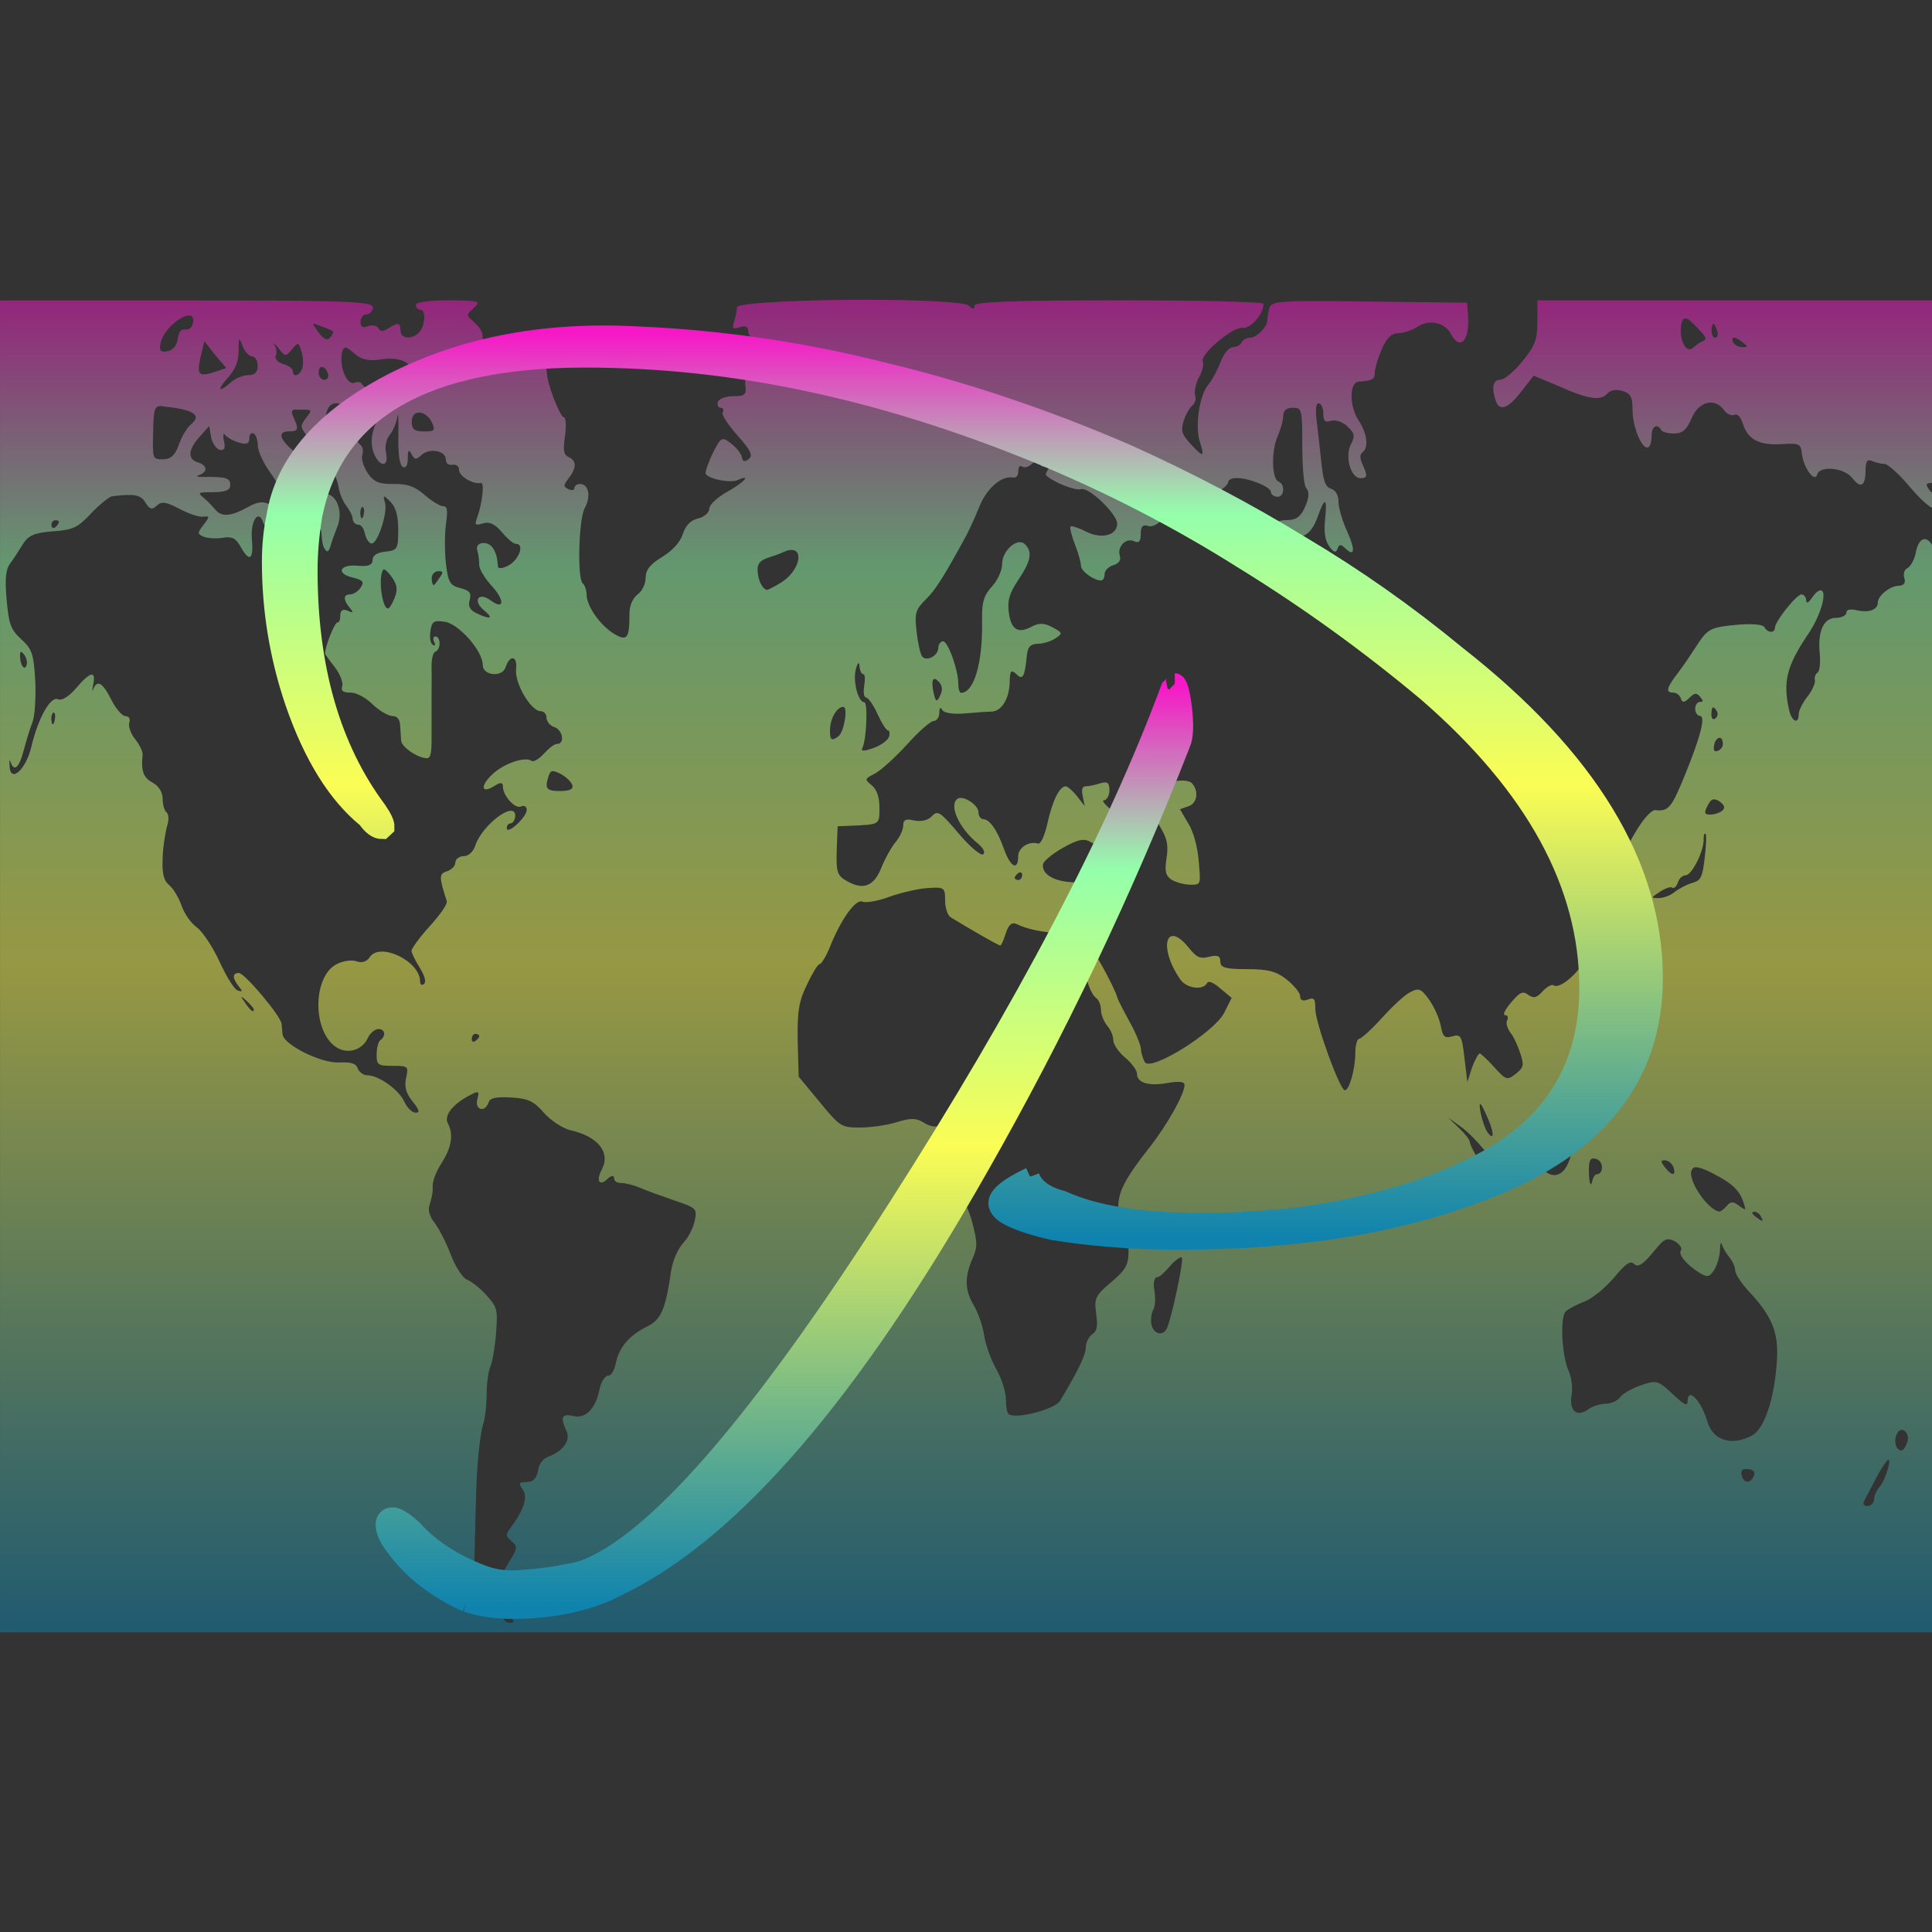 <?xml version="1.0" encoding="UTF-8" standalone="no"?>
<!-- Created with Inkscape (http://www.inkscape.org/) -->

<svg
   version="1.0"
   width="16"
   height="16"
   id="svg89"
   xmlns="http://www.w3.org/2000/svg"
   xmlns:svg="http://www.w3.org/2000/svg"
   xmlns:rdf="http://www.w3.org/1999/02/22-rdf-syntax-ns#"
   xmlns:cc="http://creativecommons.org/ns#"
   xmlns:dc="http://purl.org/dc/elements/1.1/">
  <rect width="100%" height="100%" fill="#333333" stroke="none"/>
  <defs>
   <style id="current-color-scheme" type="text/css">
   .ColorScheme-Text { color: #0abdc6; } .ColorScheme-Highlight { color:#5294e2; }
  </style>
  <linearGradient id="arrongin" x1="0%" x2="0%" y1="0%" y2="100%">
   <stop offset="0%" style="stop-color:#dd9b44; stop-opacity:1"/>
   <stop offset="100%" style="stop-color:#ad6c16; stop-opacity:1"/>
  </linearGradient>
  <linearGradient id="aurora" x1="0%" x2="0%" y1="0%" y2="100%">
   <stop offset="0%" style="stop-color:#09D4DF; stop-opacity:1"/>
   <stop offset="100%" style="stop-color:#9269F4; stop-opacity:1"/>
  </linearGradient>
  <linearGradient id="cyberneon" x1="0%" x2="0%" y1="0%" y2="100%">
    <stop offset="0" style="stop-color:#0abdc6; stop-opacity:1"/>
    <stop offset="1" style="stop-color:#ea00d9; stop-opacity:1"/>
  </linearGradient>
  <linearGradient id="fitdance" x1="0%" x2="0%" y1="0%" y2="100%">
   <stop offset="0%" style="stop-color:#1AD6AB; stop-opacity:1"/>
   <stop offset="100%" style="stop-color:#329DB6; stop-opacity:1"/>
  </linearGradient>
  <linearGradient id="oomox" x1="0%" x2="0%" y1="0%" y2="100%">
   <stop offset="0%" style="stop-color:#0abdc6; stop-opacity:1"/>
   <stop offset="100%" style="stop-color:#b800ff; stop-opacity:1"/>
  </linearGradient>
  <linearGradient id="rainblue" x1="0%" x2="0%" y1="0%" y2="100%">
   <stop offset="0%" style="stop-color:#00F260; stop-opacity:1"/>
   <stop offset="100%" style="stop-color:#0575E6; stop-opacity:1"/>
  </linearGradient>
  <linearGradient id="sunrise" x1="0%" x2="0%" y1="0%" y2="100%">
   <stop offset="0%" style="stop-color: #FF8501; stop-opacity:1"/>
   <stop offset="100%" style="stop-color: #FFCB01; stop-opacity:1"/>
  </linearGradient>
  <linearGradient id="telinkrin" x1="0%" x2="0%" y1="0%" y2="100%">
   <stop offset="0%" style="stop-color: #b2ced6; stop-opacity:1"/>
   <stop offset="100%" style="stop-color: #6da5b7; stop-opacity:1"/>
  </linearGradient>
  <linearGradient id="60spsycho" x1="0%" x2="0%" y1="0%" y2="100%">
   <stop offset="0%" style="stop-color: #df5940; stop-opacity:1"/>
   <stop offset="25%" style="stop-color: #d8d15f; stop-opacity:1"/>
   <stop offset="50%" style="stop-color: #e9882a; stop-opacity:1"/>
   <stop offset="100%" style="stop-color: #279362; stop-opacity:1"/>
  </linearGradient>
  <linearGradient id="90ssummer" x1="0%" x2="0%" y1="0%" y2="100%">
   <stop offset="0%" style="stop-color: #f618c7; stop-opacity:1"/>
   <stop offset="20%" style="stop-color: #94ffab; stop-opacity:1"/>
   <stop offset="50%" style="stop-color: #fbfd54; stop-opacity:1"/>
   <stop offset="100%" style="stop-color: #0f83ae; stop-opacity:1"/>
  </linearGradient>
 </defs>
  <path
     d="m 7.213,2.482 c -0.525,-7.79e-4 -1.11,0.024 -1.11,0.063 0,0.029 -0.012,0.084 -0.024,0.121 -0.018,0.055 -0.01,0.061 0.047,0.044 0.048,-0.015 0.071,-0.003 0.071,0.034 0,0.03 0.025,0.053 0.047,0.053 0.032,4.673e-4 0.025,0.009 -0.008,0.034 -0.051,0.038 0.002,0.215 0.071,0.247 0.024,0.011 0.004,0.023 -0.047,0.024 -0.076,0.003 -0.095,0.02 -0.087,0.092 0.009,0.076 -0.005,0.087 -0.102,0.087 -0.061,0 -0.118,0.022 -0.126,0.048 -0.008,0.027 0.003,0.048 0.024,0.048 0.021,0 0.027,0.018 0.016,0.039 -0.011,0.021 0.049,0.107 0.126,0.194 0.113,0.127 0.126,0.165 0.087,0.194 -0.033,0.025 -0.048,0.018 -0.055,-0.019 -0.006,-0.03 -0.044,-0.078 -0.087,-0.111 -0.075,-0.058 -0.084,-0.059 -0.15,0.073 -0.038,0.075 -0.063,0.152 -0.063,0.17 0,0.044 0.201,0.088 0.268,0.058 0.115,-0.052 0.053,0.019 -0.087,0.097 -0.081,0.045 -0.15,0.108 -0.15,0.14 0,0.034 -0.042,0.07 -0.094,0.082 -0.062,0.015 -0.102,0.057 -0.126,0.131 -0.022,0.068 -0.09,0.139 -0.173,0.189 -0.097,0.059 -0.134,0.107 -0.134,0.17 0,0.048 -0.027,0.109 -0.063,0.136 -0.041,0.03 -0.071,0.089 -0.071,0.16 0,0.205 -0.017,0.234 -0.126,0.17 C 4.972,5.181 4.858,5.02 4.858,4.924 c 0,-0.038 -0.017,-0.081 -0.031,-0.092 -0.048,-0.035 -0.035,-0.534 0.016,-0.625 0.053,-0.096 0.032,-0.199 -0.039,-0.199 -0.026,0 -0.047,0.017 -0.047,0.034 0,0.017 -0.019,0.022 -0.047,0.01 -0.046,-0.021 -0.046,-0.033 0,-0.092 0.065,-0.084 0.066,-0.145 0,-0.174 -0.041,-0.019 -0.049,-0.052 -0.031,-0.174 0.012,-0.085 0.007,-0.155 -0.008,-0.155 -0.032,0 -0.142,-0.285 -0.142,-0.368 2.2e-6,-0.031 -0.015,-0.065 -0.031,-0.078 -0.017,-0.012 -0.035,-0.072 -0.047,-0.136 -0.025,-0.132 -0.065,-0.139 -0.291,-0.058 -0.086,0.031 -0.155,0.044 -0.157,0.029 -0.003,-0.015 -0.006,-0.052 -0.008,-0.078 -0.002,-0.026 -0.035,-0.07 -0.071,-0.102 -0.065,-0.057 -0.065,-0.057 0,-0.116 0.061,-0.055 0.045,-0.062 -0.205,-0.063 -0.159,-7.789e-4 -0.276,0.016 -0.276,0.039 0,0.021 0.021,0.039 0.039,0.039 0.046,0 0.04,0.128 -0.008,0.184 -0.055,0.065 -0.157,0.06 -0.157,-0.01 0,-0.068 -0.02,-0.072 -0.102,-0.019 -0.042,0.026 -0.064,0.027 -0.079,0 -0.012,-0.022 -0.052,-0.032 -0.087,-0.019 -0.044,0.016 -0.063,0.008 -0.063,-0.034 0,-0.033 0.02,-0.063 0.047,-0.063 0.027,0 0.055,-0.027 0.055,-0.058 10e-8,-0.05 -0.202,-0.058 -1.543,-0.058 H 2.86e-4 V 8.005 13.518 H 8.039 16 V 4.512 c -0.05,-0.082 -0.112,-0.055 -0.134,0.063 -0.012,0.062 -0.045,0.119 -0.071,0.131 -0.026,0.012 -0.034,0.049 -0.024,0.082 0.013,0.04 -0.006,0.062 -0.047,0.063 -0.072,0.001 -0.173,0.083 -0.173,0.14 0,0.057 -0.071,0.086 -0.173,0.063 -0.053,-0.012 -0.087,-0.007 -0.087,0.019 0,0.024 -0.042,0.044 -0.087,0.044 -0.102,0 -0.151,0.111 -0.134,0.291 0.007,0.075 7.79e-4,0.148 -0.016,0.16 -0.017,0.012 -0.03,0.04 -0.024,0.063 0.006,0.023 -0.021,0.088 -0.063,0.14 -0.042,0.053 -0.071,0.117 -0.071,0.145 0,0.085 -0.057,0.061 -0.079,-0.034 -0.053,-0.234 -0.023,-0.364 0.157,-0.63 0.106,-0.155 0.164,-0.363 0.102,-0.363 -0.018,0 -0.047,0.026 -0.071,0.063 -0.027,0.041 -0.047,0.049 -0.047,0.019 -6.23e-4,-0.027 -0.02,-0.048 -0.039,-0.048 -0.042,0 -0.22,0.225 -0.22,0.276 0,0.047 -0.061,0.043 -0.087,-0.005 -0.012,-0.023 -0.105,-0.031 -0.236,-0.019 -0.198,0.018 -0.233,0.034 -0.307,0.145 -0.045,0.068 -0.116,0.178 -0.165,0.242 -0.101,0.131 -0.116,0.174 -0.047,0.174 0.026,0 0.055,0.022 0.063,0.048 0.011,0.037 0.028,0.037 0.071,-0.005 0.042,-0.041 0.058,-0.044 0.087,-0.01 0.029,0.034 0.03,0.044 0,0.044 -0.022,0 -0.039,0.026 -0.039,0.058 0,0.032 0.021,0.058 0.039,0.058 0.05,0 0.004,0.176 -0.126,0.494 -0.111,0.272 -0.136,0.298 -0.244,0.286 -0.028,-0.003 -0.094,0.068 -0.15,0.16 -0.097,0.159 -0.099,0.172 -0.055,0.296 0.055,0.153 0.06,0.199 0.016,0.199 -0.018,0 -0.039,-0.025 -0.039,-0.058 0,-0.077 -0.124,-0.368 -0.157,-0.368 -0.014,0 -0.042,0.019 -0.063,0.044 -0.028,0.033 -0.03,0.024 -0.016,-0.039 0.025,-0.111 -0.031,-0.104 -0.118,0.015 -0.039,0.053 -0.084,0.097 -0.102,0.097 -0.023,0 -0.025,0.023 0,0.078 0.029,0.063 0.057,0.078 0.126,0.058 l 0.087,-0.024 -0.079,0.097 c -0.056,0.07 -0.066,0.115 -0.047,0.165 0.015,0.038 0.028,0.09 0.031,0.111 0.004,0.021 0.012,0.047 0.016,0.058 0.034,0.106 0.022,0.234 -0.024,0.334 -0.058,0.127 -0.219,0.263 -0.268,0.228 -0.015,-0.011 -0.06,0.015 -0.094,0.053 -0.048,0.054 -0.074,0.056 -0.118,0.024 -0.046,-0.033 -0.07,-0.017 -0.142,0.068 -0.049,0.058 -0.07,0.102 -0.047,0.102 0.023,0 0.028,0.021 0.016,0.044 -0.012,0.023 0.004,0.071 0.032,0.107 0.028,0.036 0.06,0.113 0.079,0.17 0.029,0.089 0.028,0.113 -0.039,0.165 -0.073,0.057 -0.082,0.051 -0.181,-0.058 -0.057,-0.063 -0.11,-0.111 -0.118,-0.111 -0.008,0 -0.039,0.05 -0.063,0.116 l -0.039,0.121 -0.024,-0.199 c -0.021,-0.187 -0.032,-0.2 -0.102,-0.179 -0.063,0.019 -0.078,6.232e-4 -0.094,-0.087 -0.011,-0.058 -0.052,-0.153 -0.094,-0.213 -0.069,-0.098 -0.088,-0.105 -0.165,-0.063 -0.047,0.025 -0.152,0.125 -0.236,0.218 -0.084,0.093 -0.166,0.165 -0.181,0.165 -0.016,0 -0.032,0.054 -0.032,0.116 2e-6,0.131 -0.049,0.311 -0.087,0.31 -0.041,-0.001 -0.244,-0.56 -0.244,-0.673 0,-0.086 -0.009,-0.098 -0.063,-0.078 -0.043,0.016 -0.063,0.004 -0.063,-0.029 -1.22e-4,-0.028 -0.051,-0.088 -0.11,-0.136 -0.086,-0.069 -0.157,-0.087 -0.331,-0.087 -0.178,0 -0.22,-0.013 -0.22,-0.063 0,-0.047 -0.022,-0.057 -0.094,-0.039 -0.073,0.019 -0.103,0.004 -0.165,-0.073 -0.193,-0.24 -0.257,-0.004 -0.071,0.262 0.051,0.073 0.188,0.091 0.22,0.029 0.012,-0.023 0.055,-0.005 0.11,0.044 l 0.094,0.078 -0.063,0.126 C 10.051,8.552 9.526,8.88 9.48,8.795 9.464,8.765 9.449,8.715 9.449,8.688 9.448,8.661 9.412,8.565 9.362,8.475 9.313,8.385 9.261,8.289 9.252,8.257 9.226,8.168 9.04,7.832 9.016,7.83 c -0.083,-0.005 -0.029,0.367 0.063,0.436 0.023,0.017 0.039,0.062 0.039,0.102 0,0.04 0.028,0.099 0.055,0.131 0.027,0.032 0.047,0.084 0.047,0.116 0,0.032 0.04,0.095 0.094,0.14 0.054,0.045 0.102,0.107 0.102,0.136 0,0.076 0.092,0.106 0.252,0.078 0.091,-0.016 0.142,-0.012 0.142,0.015 -2.1e-6,0.077 -0.146,0.334 -0.283,0.509 -0.241,0.306 -0.285,0.408 -0.26,0.581 0.012,0.085 0.039,0.155 0.055,0.155 0.016,0 0.024,0.058 0.024,0.131 2e-6,0.113 -0.019,0.152 -0.142,0.257 -0.135,0.114 -0.143,0.135 -0.126,0.262 0.014,0.102 0.009,0.143 -0.031,0.17 -0.03,0.02 -0.055,0.071 -0.055,0.111 0,0.065 -0.076,0.213 -0.213,0.441 -0.042,0.07 -0.363,0.154 -0.425,0.111 -0.014,-0.009 -0.024,-0.066 -0.024,-0.126 0,-0.06 -0.035,-0.17 -0.079,-0.247 -0.044,-0.077 -0.09,-0.205 -0.102,-0.286 -0.012,-0.08 -0.053,-0.191 -0.087,-0.247 -0.074,-0.124 -0.073,-0.235 -0.008,-0.383 0.042,-0.097 0.041,-0.131 0,-0.291 C 8.029,10.031 7.969,9.9 7.921,9.841 7.844,9.746 7.838,9.721 7.866,9.599 7.891,9.493 7.887,9.443 7.85,9.381 c -0.026,-0.045 -0.06,-0.072 -0.079,-0.058 -0.019,0.014 -0.074,0.004 -0.118,-0.024 -0.064,-0.041 -0.111,-0.042 -0.228,-0.005 -0.081,0.025 -0.218,0.044 -0.307,0.044 -0.153,0 -0.166,-0.012 -0.331,-0.213 L 6.614,8.916 6.606,8.615 c -0.004,-0.252 0.012,-0.327 0.079,-0.465 0.043,-0.09 0.087,-0.165 0.102,-0.165 0.015,0 0.055,-0.066 0.087,-0.145 0.091,-0.228 0.213,-0.398 0.268,-0.373 0.027,0.012 0.127,-0.004 0.22,-0.039 0.094,-0.034 0.234,-0.067 0.315,-0.073 0.143,-0.01 0.15,-0.006 0.15,0.102 -2.3e-6,0.061 0.02,0.124 0.047,0.14 0.149,0.092 0.394,0.233 0.409,0.233 0.01,0 0.029,-0.046 0.047,-0.102 0.024,-0.075 0.052,-0.094 0.094,-0.073 0.168,0.083 0.538,0.1 0.598,0.029 0.016,-0.019 0.035,-0.109 0.039,-0.203 l 0.008,-0.174 H 8.905 C 8.738,7.306 8.624,7.242 8.638,7.157 c 0.004,-0.025 0.076,-0.086 0.165,-0.136 0.132,-0.074 0.179,-0.08 0.236,-0.044 0.039,0.024 0.119,0.041 0.181,0.034 0.165,-0.019 0.169,-0.146 0.008,-0.281 -0.068,-0.057 -0.109,-0.102 -0.087,-0.102 0.022,0 0.047,-0.037 0.047,-0.082 0,-0.066 -0.019,-0.077 -0.079,-0.058 -0.041,0.013 -0.093,0.024 -0.118,0.024 -0.029,3.116e-4 -0.036,0.028 -0.024,0.082 l 0.016,0.082 -0.063,-0.082 c -0.036,-0.045 -0.079,-0.082 -0.094,-0.082 -0.052,0 -0.109,0.118 -0.15,0.3 -0.023,0.104 -0.056,0.181 -0.079,0.174 -0.077,-0.022 -0.165,0.033 -0.165,0.107 0,0.122 -0.064,0.089 -0.118,-0.063 C 8.26,6.877 8.196,6.784 8.142,6.784 c -0.019,0 -0.039,-0.026 -0.039,-0.058 2.6e-6,-0.06 -0.128,-0.143 -0.173,-0.111 -0.074,0.051 0.01,0.241 0.165,0.368 0.046,0.038 0.069,0.076 0.047,0.092 C 8.122,7.089 8.029,7.009 7.937,6.9 7.786,6.722 7.765,6.708 7.717,6.76 c -0.033,0.035 -0.094,0.047 -0.15,0.034 -0.068,-0.016 -0.087,-0.004 -0.087,0.044 0,0.034 -0.029,0.095 -0.063,0.136 C 7.383,7.014 7.329,7.111 7.299,7.186 7.237,7.341 7.149,7.373 7.016,7.298 6.936,7.252 6.924,7.231 6.929,7.046 l 0.008,-0.203 0.118,-0.005 c 0.235,-0.01 0.228,-0.009 0.228,-0.15 0,-0.088 -0.022,-0.15 -0.063,-0.184 -0.061,-0.05 -0.061,-0.053 0.024,-0.097 0.049,-0.025 0.171,-0.135 0.268,-0.242 0.096,-0.107 0.195,-0.194 0.22,-0.194 0.025,0 0.047,-0.031 0.047,-0.068 3.272e-4,-0.042 0.009,-0.051 0.024,-0.024 0.014,0.026 0.091,0.038 0.189,0.029 0.09,-0.008 0.186,-0.014 0.22,-0.015 0.084,-0.002 0.148,-0.11 0.15,-0.247 8.88e-4,-0.094 0.014,-0.103 0.055,-0.063 0.054,0.053 0.069,0.024 0.087,-0.155 0.007,-0.074 0.032,-0.095 0.094,-0.097 0.045,-0.001 0.106,-0.02 0.142,-0.044 0.062,-0.041 0.062,-0.046 -0.024,-0.092 -0.068,-0.037 -0.111,-0.038 -0.173,-0.005 -0.113,0.061 -0.171,0.024 -0.189,-0.121 -0.012,-0.095 0.006,-0.158 0.079,-0.266 0.103,-0.155 0.121,-0.231 0.055,-0.296 -0.061,-0.06 -0.189,0.051 -0.189,0.165 0,0.048 -0.033,0.128 -0.079,0.179 -0.069,0.077 -0.09,0.124 -0.087,0.286 0.007,0.347 -0.065,0.598 -0.173,0.601 -0.014,3.116e-4 -0.024,-0.034 -0.024,-0.078 0,-0.111 -0.085,-0.349 -0.126,-0.349 -0.019,0 -0.039,0.024 -0.039,0.053 0,0.065 -0.096,0.118 -0.134,0.073 C 7.623,5.42 7.602,5.33 7.591,5.234 7.572,5.074 7.583,5.048 7.669,4.962 7.752,4.88 7.82,4.769 8,4.439 8.023,4.397 8.073,4.289 8.11,4.197 8.174,4.039 8.296,3.936 8.394,3.955 c 0.023,0.004 0.039,-0.019 0.039,-0.053 0,-0.034 0.013,-0.052 0.031,-0.039 0.019,0.014 0.054,0.005 0.079,-0.019 0.032,-0.032 0.055,-0.031 0.071,0 0.016,0.03 0.032,0.026 0.071,-0.01 0.049,-0.045 0.057,-0.042 0.016,0.019 -0.025,0.038 -0.046,0.076 -0.039,0.082 0.061,0.059 0.243,0.131 0.291,0.116 0.064,-0.02 0.299,0.206 0.299,0.286 2.2e-6,0.095 -0.127,0.13 -0.252,0.068 -0.066,-0.033 -0.125,-0.054 -0.134,-0.044 -0.009,0.01 0.01,0.082 0.039,0.155 0.029,0.073 0.047,0.147 0.047,0.17 0,0.044 0.107,0.121 0.165,0.121 0.019,0 0.031,-0.024 0.031,-0.053 0,-0.029 0.032,-0.061 0.071,-0.073 0.045,-0.014 0.067,-0.04 0.055,-0.078 -0.024,-0.074 0.049,-0.152 0.118,-0.121 0.039,0.018 0.055,0.005 0.055,-0.058 0,-0.065 0.017,-0.082 0.063,-0.068 0.039,0.012 0.093,-0.021 0.15,-0.092 0.099,-0.123 0.15,-0.141 0.15,-0.053 -2.2e-6,0.075 0.042,0.075 0.094,0 0.023,-0.032 0.097,-0.087 0.157,-0.121 0.061,-0.034 0.11,-0.078 0.11,-0.097 0,-0.019 0.028,-0.034 0.071,-0.034 0.103,0 0.283,0.073 0.283,0.116 3e-6,0.019 0.028,0.039 0.055,0.039 0.058,0 0.064,-0.104 0.008,-0.126 -0.056,-0.022 -0.061,-0.252 -0.008,-0.373 0.025,-0.057 0.047,-0.132 0.047,-0.17 1.39e-4,-0.045 0.027,-0.068 0.079,-0.068 0.075,0 0.079,0.008 0.079,0.31 4.8e-5,0.173 0.012,0.33 0.032,0.354 0.026,0.03 0.027,0.075 -0.008,0.155 -0.037,0.084 -0.075,0.111 -0.15,0.111 -0.121,0 -0.124,0.064 -0.008,0.116 0.124,0.056 0.206,0.011 0.26,-0.14 0.061,-0.171 0.082,-0.166 0.063,0.015 -0.01,0.098 -0.004,0.17 0.032,0.223 0.038,0.056 0.059,0.06 0.071,0.024 0.012,-0.039 0.027,-0.04 0.063,-0.005 0.079,0.077 0.087,0.016 0.016,-0.14 -0.037,-0.082 -0.071,-0.192 -0.071,-0.242 0,-0.057 -0.023,-0.099 -0.063,-0.111 -0.048,-0.015 -0.063,-0.066 -0.079,-0.218 -0.011,-0.11 -0.03,-0.264 -0.039,-0.344 -0.011,-0.092 -0.007,-0.145 0.016,-0.145 0.02,0 0.039,0.037 0.039,0.082 3e-6,0.063 0.013,0.079 0.063,0.063 0.036,-0.011 0.095,0.007 0.134,0.044 0.061,0.058 0.069,0.078 0.032,0.15 -0.052,0.098 -0.003,0.281 0.079,0.281 0.059,0 0.06,-0.019 0.016,-0.116 -0.022,-0.048 -0.022,-0.081 0,-0.097 0.053,-0.039 0.041,-0.157 -0.032,-0.266 -0.077,-0.116 -0.078,-0.314 0,-0.32 0.114,-0.009 0.134,-0.019 0.134,-0.073 0,-0.031 0.024,-0.114 0.055,-0.189 0.042,-0.1 0.082,-0.139 0.142,-0.14 0.045,-0.001 0.115,-0.025 0.157,-0.053 0.097,-0.064 0.226,-0.036 0.276,0.058 0.078,0.147 0.16,0.055 0.142,-0.16 l -0.008,-0.097 -0.811,-0.01 c -0.753,-0.01 -0.813,-0.005 -0.827,0.058 -0.008,0.038 -0.017,0.08 -0.016,0.097 0.005,0.049 -0.088,0.145 -0.142,0.145 -0.027,0 -0.06,0.017 -0.071,0.039 -0.011,0.021 -0.04,0.039 -0.071,0.039 -0.031,0 -0.077,0.053 -0.102,0.121 -0.025,0.067 -0.071,0.152 -0.102,0.189 C 9.934,3.272 9.894,3.526 9.937,3.659 9.978,3.788 9.966,3.792 9.858,3.674 9.788,3.597 9.777,3.567 9.803,3.485 9.82,3.431 9.854,3.374 9.874,3.359 9.894,3.344 9.908,3.307 9.898,3.277 9.888,3.246 9.901,3.178 9.929,3.126 9.957,3.075 9.971,3.015 9.961,2.996 9.931,2.939 10.211,2.702 10.291,2.715 c 0.065,0.01 0.173,-0.116 0.173,-0.199 0,-0.017 -0.538,-0.029 -1.197,-0.029 -0.864,0 -1.197,0.012 -1.197,0.044 0,0.032 -0.014,0.032 -0.047,0 -0.031,-0.03 -0.402,-0.048 -0.811,-0.048 z m 5.519,0.005 v 0.179 c 0,0.152 -0.022,0.2 -0.126,0.329 -0.067,0.083 -0.149,0.15 -0.181,0.15 -0.06,0 -0.075,0.061 -0.039,0.17 0.031,0.096 0.101,0.072 0.213,-0.073 l 0.102,-0.131 0.22,0.092 c 0.234,0.104 0.337,0.12 0.394,0.053 0.021,-0.025 0.07,-0.034 0.118,-0.019 0.071,0.021 0.087,0.046 0.087,0.16 0,0.145 0.085,0.341 0.134,0.305 0.016,-0.012 0.024,-0.056 0.024,-0.097 0,-0.075 0.048,-0.102 0.079,-0.044 0.009,0.017 0.061,0.03 0.11,0.029 0.067,-0.001 0.102,-0.032 0.142,-0.126 0.058,-0.14 0.193,-0.174 0.268,-0.068 0.023,0.033 0.062,0.05 0.087,0.039 0.027,-0.012 0.053,0.021 0.071,0.078 0.042,0.13 0.138,0.176 0.323,0.165 0.145,-0.009 0.155,-0.003 0.165,0.082 0.014,0.116 0.106,0.241 0.126,0.17 0.022,-0.077 0.225,-0.057 0.291,0.029 0.071,0.093 0.11,0.064 0.11,-0.068 1e-6,-0.074 0.016,-0.09 0.055,-0.073 0.029,0.013 0.075,0.024 0.102,0.024 0.028,0 0.123,0.087 0.213,0.194 0.074,0.088 0.149,0.156 0.181,0.17 V 4.081 c -0.006,-0.006 -0.016,-0.014 -0.024,-0.024 -0.034,-0.048 -0.027,-0.057 0.024,-0.058 V 2.487 H 14.401 Z M 1.559,2.613 c 0.032,-0.003 0.048,0.014 0.039,0.063 -0.006,0.034 -0.033,0.059 -0.063,0.053 -0.035,-0.007 -0.056,0.021 -0.063,0.078 -0.007,0.056 -0.041,0.094 -0.087,0.102 -0.057,0.01 -0.069,-0.006 -0.055,-0.068 0.024,-0.11 0.159,-0.221 0.228,-0.228 z m 12.401,0.024 c 0.023,0.001 0.053,0.033 0.11,0.092 0.062,0.064 0.068,0.083 0.031,0.097 -0.026,0.01 -0.059,0.035 -0.079,0.053 -0.051,0.047 -0.108,-0.04 -0.102,-0.16 0.003,-0.055 0.017,-0.084 0.039,-0.082 z M 2.599,2.681 c 0.006,-0.003 0.019,0.007 0.055,0.019 0.045,0.016 0.095,0.035 0.102,0.044 0.008,0.008 -0.005,0.032 -0.024,0.053 -0.022,0.026 -0.052,0.012 -0.094,-0.044 -0.036,-0.047 -0.047,-0.069 -0.039,-0.073 z m 11.59,0 c 0.007,0 0.021,0.026 0.032,0.058 0.01,0.032 0.002,0.058 -0.016,0.058 -0.017,0 -0.031,-0.026 -0.031,-0.058 0,-0.032 0.009,-0.058 0.016,-0.058 z m 0.173,0.116 c 0.016,0 0.039,0.014 0.071,0.039 0.042,0.032 0.048,0.038 0,0.039 -0.031,3.116e-4 -0.068,-0.017 -0.079,-0.039 -0.013,-0.024 -0.008,-0.039 0.008,-0.039 z M 1.984,2.811 c 0.005,6.231e-4 0.011,0.019 0.024,0.053 0.018,0.047 0.054,0.087 0.079,0.087 0.024,0 0.047,0.035 0.047,0.078 0,0.055 -0.025,0.078 -0.079,0.078 -0.042,0 -0.107,0.027 -0.142,0.058 -0.104,0.093 -0.12,0.066 -0.024,-0.039 0.061,-0.067 0.087,-0.138 0.087,-0.223 0,-0.064 0.002,-0.093 0.008,-0.092 z m -0.291,0.015 0.087,0.111 0.094,0.111 -0.071,0.024 C 1.637,3.128 1.623,3.114 1.67,2.918 Z m 0.575,0.019 c 0.003,3.115e-4 0.02,0.014 0.039,0.039 0.054,0.069 0.058,0.072 0.11,0.01 0.053,-0.062 0.055,-0.063 0.079,0.015 0.014,0.045 0.018,0.109 0.008,0.14 -0.02,0.063 -0.079,0.081 -0.079,0.024 -2e-6,-0.019 -0.033,-0.045 -0.079,-0.058 -0.046,-0.014 -0.074,-0.046 -0.063,-0.068 0.011,-0.022 0.007,-0.061 -0.008,-0.087 -0.006,-0.01 -0.01,-0.015 -0.008,-0.015 z m 0.591,0.034 c 0.016,-0.003 0.037,0.017 0.087,0.058 0.053,0.044 0.118,0.054 0.213,0.039 0.148,-0.023 0.252,0.024 0.252,0.111 0,0.057 -0.031,0.07 -0.134,0.058 -0.03,-0.003 -0.067,0.012 -0.079,0.034 -0.027,0.051 -0.171,0.055 -0.197,0.005 -0.011,-0.02 -0.038,-0.026 -0.063,-0.015 -0.054,0.025 -0.118,-0.096 -0.11,-0.213 0.003,-0.05 0.015,-0.075 0.031,-0.078 z M 2.662,3.039 c 0.019,-0.002 0.044,0.019 0.055,0.058 0.007,0.025 -0.006,0.048 -0.031,0.048 -0.026,0 -0.047,-0.026 -0.047,-0.058 0,-0.029 0.009,-0.047 0.024,-0.048 z m 0.126,0.3 c 0.015,9.348e-4 0.03,0.007 0.047,0.015 0.039,0.018 0.043,0.04 0.016,0.111 -0.019,0.05 -0.06,0.11 -0.094,0.136 -0.058,0.043 -0.063,0.038 -0.063,-0.087 0,-0.115 0.031,-0.178 0.094,-0.174 z m -1.449,0.024 c 0.009,3.116e-4 0.02,0.004 0.031,0.005 0.233,0.024 0.303,0.071 0.213,0.145 -0.035,0.029 -0.08,0.105 -0.102,0.17 -0.031,0.089 -0.069,0.121 -0.134,0.121 -0.084,0 -0.084,-0.007 -0.079,-0.223 0.005,-0.192 0.009,-0.221 0.071,-0.218 z m 1.819,0.015 c 0.063,0 0.065,0.005 0.016,0.048 -0.082,0.073 -0.12,0.22 -0.079,0.325 0.048,0.121 0.128,0.121 0.102,0 -0.012,-0.056 0.002,-0.115 0.031,-0.15 0.027,-0.032 0.054,-0.099 0.063,-0.15 0.009,-0.051 0.01,0.019 0.008,0.155 -0.003,0.167 0.012,0.25 0.039,0.262 0.025,0.01 0.039,-0.017 0.039,-0.073 3.895e-4,-0.069 0.009,-0.077 0.031,-0.034 0.024,0.045 0.038,0.049 0.079,0.01 0.065,-0.064 0.204,-0.041 0.205,0.034 4.362e-4,0.033 0.023,0.05 0.055,0.044 0.032,-0.006 0.055,0.013 0.055,0.044 0,0.052 0.117,0.12 0.181,0.107 0.031,-0.006 0.011,0.167 -0.031,0.286 -0.023,0.063 -0.017,0.068 0.047,0.048 0.053,-0.016 0.101,0.006 0.157,0.073 0.044,0.052 0.094,0.097 0.118,0.097 0.071,0 0.026,0.13 -0.063,0.179 -0.044,0.025 -0.084,0.029 -0.087,0.01 C 4.117,4.616 4.112,4.592 4.087,4.546 4.047,4.472 3.928,4.485 3.953,4.56 c 0.011,0.034 0.016,0.09 0.016,0.121 0,0.031 0.045,0.107 0.102,0.17 0.111,0.12 0.107,0.206 -0.008,0.121 -0.1,-0.074 -0.152,0.002 -0.055,0.082 0.083,0.068 0.056,0.081 -0.063,0.024 C 3.89,5.052 3.875,5.021 3.89,4.967 3.906,4.909 3.887,4.89 3.811,4.87 3.727,4.849 3.711,4.822 3.693,4.667 3.682,4.57 3.682,4.425 3.693,4.342 3.709,4.226 3.706,4.192 3.669,4.192 c -0.026,0 -0.099,-0.046 -0.157,-0.097 -0.078,-0.068 -0.142,-0.089 -0.252,-0.087 C 3.14,4.01 3.097,3.992 3.047,3.921 3.013,3.871 2.99,3.803 3,3.771 3.011,3.739 3.005,3.698 2.984,3.683 2.899,3.621 3.037,3.378 3.158,3.378 Z m -0.724,0.015 c 0.008,-0.003 0.017,6.232e-4 0.031,0 0.008,-4.673e-4 0.021,0 0.031,0 0.092,0 0.091,4.674e-4 0.039,0.068 -0.051,0.066 -0.048,0.077 0.008,0.15 0.052,0.068 0.057,0.088 0.016,0.136 -0.04,0.047 -0.064,0.043 -0.142,-0.024 C 2.311,3.63 2.303,3.572 2.394,3.572 c 0.074,0 0.083,-0.014 0.039,-0.111 -0.017,-0.038 -0.024,-0.06 0,-0.068 z m 1.039,0.024 c 0.035,0 0.083,0.035 0.102,0.078 0.032,0.07 0.026,0.078 -0.063,0.078 -0.078,0 -0.102,-0.017 -0.102,-0.078 0,-0.051 0.02,-0.078 0.063,-0.078 z m -1.74,0.111 0.016,0.097 c 0.012,0.054 0.051,0.102 0.079,0.102 0.037,0 0.039,-0.024 0.024,-0.087 -0.006,-0.024 -0.001,-0.04 0,-0.048 0.002,0.002 0.006,0.001 0.008,0.005 0.015,0.023 0.068,0.053 0.118,0.068 0.07,0.02 0.087,0.008 0.087,-0.039 0,-0.034 0.021,-0.047 0.039,-0.034 0.018,0.013 0.031,0.056 0.031,0.097 0,0.041 0.043,0.143 0.102,0.223 0.133,0.18 0.139,0.342 0.008,0.271 -0.064,-0.034 -0.106,-0.032 -0.197,0.019 -0.129,0.072 -0.211,0.081 -0.26,0.024 -0.018,-0.021 -0.058,-0.067 -0.094,-0.097 -0.061,-0.051 -0.059,-0.052 0.071,-0.053 0.102,-9.348e-4 0.142,-0.016 0.142,-0.058 -2.3e-6,-0.058 -0.03,-0.071 -0.213,-0.068 -0.054,9.347e-4 -0.079,-0.004 -0.047,-0.015 C 1.723,3.909 1.719,3.854 1.638,3.829 1.55,3.802 1.559,3.721 1.654,3.616 Z m 0.968,0.329 c 0.012,-3.116e-4 0.029,0.012 0.047,0.034 0.024,0.029 0.047,0.091 0.055,0.14 0.008,0.05 0.035,0.119 0.063,0.155 0.028,0.036 0.055,0.086 0.055,0.111 0,0.025 0.022,0.048 0.047,0.048 0.025,0 0.046,0.035 0.055,0.078 0.009,0.043 0.036,0.078 0.055,0.078 0.051,0 0.135,-0.26 0.11,-0.339 -0.019,-0.063 -0.012,-0.066 0.047,-0.005 0.044,0.045 0.063,0.116 0.063,0.233 0,0.16 -0.008,0.168 -0.11,0.179 -0.068,0.008 -0.102,0.031 -0.102,0.068 2.2e-6,0.042 -0.038,0.057 -0.126,0.048 C 2.811,4.672 2.78,4.75 2.921,4.783 c 0.088,0.021 0.098,0.038 0.063,0.087 -0.022,0.032 -0.062,0.053 -0.087,0.053 -0.056,0 -0.054,0.047 0,0.111 0.033,0.039 0.03,0.045 -0.016,0.024 -0.04,-0.018 -0.063,-0.005 -0.063,0.039 0,0.034 -0.007,0.058 -0.024,0.058 -0.023,0 -0.102,0.199 -0.102,0.257 0,0.006 0.035,0.055 0.079,0.111 0.044,0.056 0.073,0.13 0.063,0.16 -0.013,0.039 0.007,0.053 0.071,0.053 0.049,0 0.127,0.044 0.181,0.097 0.054,0.053 0.131,0.097 0.165,0.097 0.04,0 0.06,0.029 0.063,0.078 0.003,0.043 0.006,0.099 0.008,0.126 0.004,0.054 0.14,0.145 0.213,0.145 0.034,0 0.04,-0.05 0.039,-0.184 -5.296e-4,-0.101 4.051e-4,-0.245 0,-0.32 -4.05e-4,-0.075 0.002,-0.184 0,-0.247 -0.002,-0.063 0.011,-0.123 0.031,-0.131 0.047,-0.018 0.047,-0.126 0,-0.126 -0.019,0 -0.021,0.024 -0.008,0.048 0.013,0.026 0.003,0.033 -0.016,0.019 -0.018,-0.013 -0.024,-0.066 -0.016,-0.116 0.012,-0.077 0.03,-0.086 0.118,-0.073 0.118,0.018 0.315,0.242 0.315,0.358 0,0.089 0.161,0.105 0.189,0.019 0.035,-0.107 0.1,-0.096 0.087,0.015 -0.014,0.115 0.122,0.349 0.205,0.349 0.025,0 0.047,0.024 0.047,0.053 2.2e-6,0.029 0.027,0.066 0.063,0.078 0.072,0.022 0.092,0.14 0.024,0.14 -0.024,0 -0.071,0.039 -0.11,0.082 -0.04,0.044 -0.086,0.07 -0.102,0.058 -0.052,-0.038 -0.226,0.02 -0.323,0.111 -0.104,0.098 -0.093,0.166 0.016,0.097 0.052,-0.033 0.071,-0.03 0.071,0.005 0,0.076 0.1,0.187 0.15,0.165 0.026,-0.012 0.048,-3.115e-4 0.047,0.029 -0.001,0.061 -0.165,0.21 -0.165,0.15 0,-0.022 0.013,-0.039 0.031,-0.039 0.018,-1.6e-6 0.039,-0.03 0.039,-0.063 0,-0.131 -0.274,0.074 -0.331,0.247 -0.017,0.051 -0.056,0.087 -0.094,0.087 -0.037,0 -0.071,0.024 -0.071,0.053 0,0.029 -0.033,0.061 -0.071,0.073 -0.068,0.021 -0.062,0.053 0,0.247 0.008,0.024 -0.059,0.117 -0.142,0.208 -0.082,0.091 -0.15,0.184 -0.15,0.203 0,0.02 0.034,0.085 0.071,0.145 0.041,0.068 0.052,0.116 0.031,0.131 -0.018,0.013 -0.031,0.004 -0.031,-0.024 -0.003,-0.169 -0.334,-0.326 -0.417,-0.199 -0.025,0.038 -0.066,0.05 -0.11,0.034 -0.038,-0.014 -0.111,-0.004 -0.165,0.024 -0.192,0.1 -0.203,0.533 -0.016,0.678 0.096,0.074 0.227,0.04 0.276,-0.068 0.019,-0.042 0.06,-0.073 0.087,-0.073 0.055,0 0.065,0.056 0.016,0.092 -0.018,0.013 -0.031,0.069 -0.031,0.121 0,0.085 0.013,0.092 0.134,0.092 0.129,0 0.131,0.004 0.11,0.102 -0.016,0.076 8.257e-4,0.126 0.055,0.194 0.055,0.069 0.061,0.092 0.024,0.092 -0.027,0 -0.071,-0.04 -0.094,-0.092 -0.044,-0.097 -0.211,-0.218 -0.307,-0.218 -0.029,0 -0.068,-0.026 -0.079,-0.058 -0.013,-0.041 -0.059,-0.053 -0.157,-0.048 -0.147,0.007 -0.457,-0.148 -0.465,-0.233 -0.002,-0.024 -0.006,-0.065 -0.008,-0.087 -0.007,-0.066 -0.306,-0.421 -0.354,-0.421 -0.056,0 -0.054,0.044 0,0.111 0.033,0.041 0.03,0.047 -0.008,0.034 C 1.943,8.199 1.876,8.089 1.819,7.966 1.763,7.843 1.678,7.715 1.63,7.68 1.582,7.646 1.526,7.566 1.504,7.501 1.482,7.436 1.436,7.36 1.402,7.331 1.355,7.291 1.341,7.237 1.347,7.099 c 0.004,-0.099 0.025,-0.219 0.039,-0.266 0.015,-0.049 0.01,-0.093 -0.008,-0.107 -0.017,-0.013 -0.031,-0.063 -0.031,-0.111 0,-0.057 -0.034,-0.107 -0.087,-0.136 -0.075,-0.04 -0.093,-0.101 -0.079,-0.228 0.003,-0.027 -0.027,-0.086 -0.063,-0.131 -0.036,-0.045 -0.057,-0.106 -0.047,-0.136 0.01,-0.031 -0.003,-0.053 -0.031,-0.053 -0.027,0 -0.081,-0.061 -0.118,-0.136 -0.071,-0.142 -0.118,-0.169 -0.15,-0.087 -0.01,0.027 -0.01,0.009 0,-0.039 C 0.797,5.55 0.747,5.561 0.63,5.699 0.57,5.769 0.511,5.805 0.481,5.791 0.419,5.763 0.317,5.943 0.26,6.183 0.215,6.375 0.085,6.491 0.079,6.343 0.077,6.298 0.078,6.283 0.087,6.309 c 0.029,0.088 0.072,0.05 0.11,-0.097 0.021,-0.08 0.052,-0.182 0.071,-0.228 C 0.287,5.939 0.299,5.782 0.292,5.641 0.279,5.409 0.264,5.375 0.174,5.292 0.088,5.213 0.073,5.168 0.055,4.967 0.039,4.785 0.048,4.714 0.087,4.662 0.115,4.625 0.158,4.557 0.189,4.507 0.235,4.433 0.288,4.411 0.441,4.4 0.604,4.389 0.645,4.369 0.756,4.25 0.827,4.175 0.907,4.112 0.929,4.11 1.118,4.087 1.165,4.097 1.205,4.163 c 0.035,0.057 0.057,0.061 0.094,0.024 0.037,-0.036 0.076,-0.032 0.181,0.024 0.074,0.039 0.161,0.071 0.197,0.068 0.062,-0.006 0.062,-0.003 0.008,0.068 -0.053,0.069 -0.05,0.074 0,0.097 0.03,0.013 0.102,0.019 0.157,0.01 0.079,-0.014 0.11,0.002 0.15,0.073 0.075,0.134 0.109,0.109 0.094,-0.063 -0.013,-0.154 0.057,-0.252 0.094,-0.136 0.01,0.031 0.043,0.053 0.079,0.053 0.036,0 0.077,0.015 0.087,0.034 0.022,0.042 0.181,0.013 0.181,-0.034 0,-0.06 0.13,-0.036 0.134,0.024 0.008,0.109 0.016,0.127 0.039,0.155 0.013,0.015 0.028,-0.003 0.039,-0.044 0.011,-0.04 0.037,-0.11 0.055,-0.155 0.043,-0.105 0.008,-0.237 -0.071,-0.266 -0.08,-0.03 -0.112,-0.134 -0.063,-0.203 0.016,-0.023 0.027,-0.034 0.039,-0.034 z M 2.559,4.153 c 0.031,-0.004 0.066,0.018 0.079,0.058 0.01,0.032 0.005,0.056 -0.008,0.053 -0.093,-0.018 -0.134,-0.047 -0.118,-0.078 0.011,-0.021 0.029,-0.032 0.047,-0.034 z m 0.441,0.044 c 0.002,-9.347e-4 0.005,0.002 0.008,0.005 0.011,0.013 0.009,0.045 0,0.073 -0.01,0.031 -0.022,0.021 -0.024,-0.024 -0.001,-0.031 0.009,-0.05 0.016,-0.053 z M 0.457,4.308 c 0.018,0 0.031,0.005 0.031,0.015 0,0.009 -0.013,0.03 -0.031,0.044 -0.018,0.013 -0.031,0.003 -0.031,-0.019 0,-0.023 0.013,-0.039 0.031,-0.039 z M 6.551,4.555 C 6.66,4.549 6.619,4.733 6.465,4.827 6.412,4.859 6.36,4.885 6.354,4.885 6.319,4.883 6.284,4.819 6.276,4.749 c -0.009,-0.075 0.009,-0.108 0.102,-0.136 0.018,-0.005 0.074,-0.024 0.118,-0.044 0.022,-0.01 0.04,-0.014 0.055,-0.015 z M 3.173,4.715 c 0.015,-0.003 0.044,0.024 0.071,0.063 0.045,0.065 0.052,0.102 0.024,0.174 -0.02,0.05 -0.044,0.087 -0.055,0.087 -0.05,7.789e-4 -0.083,-0.268 -0.039,-0.32 0.001,-0.002 -0.002,-0.004 0,-0.005 z m 0.457,0.015 c 0.044,0 0.041,0.011 0.008,0.058 -0.022,0.032 -0.04,0.058 -0.047,0.058 -0.007,0 -0.016,-0.026 -0.016,-0.058 0,-0.032 0.026,-0.058 0.055,-0.058 z m -3.457,0.669 c 0.006,-0.003 0.01,0.004 0.024,0.019 0.02,0.024 0.031,0.063 0.024,0.087 -0.016,0.058 -0.055,0.004 -0.055,-0.073 0,-0.022 0.002,-0.031 0.008,-0.034 z m 6.937,0.092 c 0.003,0.001 0.007,0.008 0.008,0.024 0.002,0.037 0.016,0.068 0.031,0.068 0.016,0 0.016,0.044 0.008,0.097 -0.009,0.053 -0.002,0.097 0.016,0.097 0.017,0 0.06,0.061 0.094,0.136 0.034,0.075 0.073,0.136 0.087,0.136 0.013,0 0.017,0.025 0.008,0.053 -0.009,0.029 -0.064,0.069 -0.126,0.092 -0.08,0.029 -0.11,0.029 -0.094,0 0.034,-0.066 0.047,-0.378 0.016,-0.378 -0.05,0 -0.096,-0.171 -0.071,-0.271 0.01,-0.039 0.019,-0.055 0.024,-0.053 z m 0.63,0.131 c 0.009,4.674e-4 0.024,0.011 0.039,0.029 0.024,0.028 0.029,0.063 0.008,0.107 -0.028,0.059 -0.037,0.06 -0.055,-0.019 -0.016,-0.073 -0.013,-0.117 0.008,-0.116 z M 6.984,5.854 c 0.04,0 0.007,0.206 -0.039,0.242 -0.059,0.047 -0.074,0.034 -0.071,-0.058 0.003,-0.091 0.058,-0.184 0.11,-0.184 z m 7.204,0.005 c 0.008,-4.674e-4 0.019,0.01 0.032,0.034 0.01,0.02 0.003,0.045 -0.016,0.058 -0.018,0.013 -0.031,-7.79e-4 -0.031,-0.034 0,-0.038 0.005,-0.058 0.016,-0.058 z M 0.441,5.902 c 0.002,-9.348e-4 0.005,-0.003 0.008,0 0.011,0.013 0.009,0.05 0,0.078 -0.01,0.031 -0.022,0.021 -0.024,-0.024 -0.001,-0.031 0.009,-0.05 0.016,-0.053 z M 14.236,6.111 c 0.019,-0.005 0.032,0.014 0.032,0.053 0,0.018 -0.014,0.042 -0.039,0.053 -0.032,0.014 -0.043,-0.001 -0.032,-0.053 0.007,-0.031 0.025,-0.05 0.039,-0.053 z M 4.575,6.387 c 0.015,-0.002 0.039,0.007 0.071,0.024 0.044,0.024 0.086,0.065 0.094,0.092 0.011,0.033 -0.025,0.048 -0.102,0.048 -0.114,0 -0.129,-0.02 -0.094,-0.126 0.007,-0.023 0.017,-0.037 0.031,-0.039 z m 5.212,0.078 c -0.065,-6.232e-4 -0.142,0.019 -0.142,0.048 -2.2e-6,0.016 -0.033,0.042 -0.071,0.053 -0.079,0.025 -0.061,0.124 0.047,0.305 0.048,0.08 0.055,0.145 0.039,0.242 -0.016,0.102 -0.006,0.138 0.039,0.17 0.032,0.022 0.106,0.043 0.157,0.044 0.094,0.001 0.087,-0.004 0.071,-0.199 -0.01,-0.118 -0.043,-0.24 -0.087,-0.31 L 9.772,6.702 9.842,6.677 c 0.072,-0.022 0.088,-0.123 0.031,-0.189 -0.014,-0.016 -0.047,-0.024 -0.087,-0.024 z m 4.409,0.155 c 0.012,9.347e-4 0.03,0.006 0.047,0.019 0.043,0.032 0.045,0.056 0.016,0.078 -0.022,0.016 -0.063,0.029 -0.094,0.029 -0.048,4.674e-4 -0.056,-0.011 -0.024,-0.073 0.019,-0.037 0.035,-0.055 0.055,-0.053 z m -0.079,0.286 c 0.002,-0.001 0.006,-0.003 0.008,0 0.009,0.011 0.004,0.104 -0.008,0.203 -0.018,0.154 -0.03,0.183 -0.102,0.203 -0.047,0.013 -0.114,0.049 -0.15,0.078 -0.036,0.029 -0.097,0.049 -0.134,0.048 -0.06,-0.001 -0.058,-0.005 0.016,-0.053 0.045,-0.029 0.088,-0.044 0.102,-0.034 0.014,0.01 0.036,-0.01 0.047,-0.044 0.011,-0.033 0.038,-0.058 0.063,-0.058 0.05,-1.4e-6 0.15,-0.193 0.15,-0.296 -3e-6,-0.027 0.002,-0.045 0.008,-0.048 z M 8.441,7.225 c 0.012,-0.002 0.024,0.002 0.024,0.019 0,0.023 -0.013,0.044 -0.031,0.044 -0.018,0 -0.031,-0.01 -0.031,-0.019 -2.2e-6,-0.009 0.013,-0.026 0.031,-0.039 0.005,-0.003 0.004,-0.004 0.008,-0.005 z M 2,8.257 c 0.002,-0.002 0.013,0.005 0.039,0.029 0.032,0.029 0.063,0.065 0.063,0.073 0,0.032 -0.028,0.011 -0.071,-0.053 -0.02,-0.031 -0.033,-0.046 -0.031,-0.048 z M 13.205,8.509 c 0.004,-0.002 0.004,0.006 0.008,0.029 0.007,0.04 0.002,0.091 -0.016,0.111 -0.021,0.024 -0.028,-0.002 -0.016,-0.073 0.008,-0.046 0.018,-0.066 0.024,-0.068 z m -9.267,0.053 c 0.018,0 0.031,0.01 0.031,0.019 0,0.009 -0.013,0.026 -0.031,0.039 -0.018,0.013 -0.031,0.008 -0.031,-0.015 0,-0.023 0.013,-0.044 0.031,-0.044 z m 9.33,0.203 c 0.002,-9.348e-4 0.005,0.002 0.008,0.005 0.011,0.013 0.009,0.045 0,0.073 -0.01,0.031 -0.014,0.021 -0.016,-0.024 -0.001,-0.031 0.001,-0.05 0.008,-0.053 z m 0.118,0.262 c 0.017,0 0.032,0.026 0.032,0.058 0,0.032 -0.009,0.058 -0.016,0.058 -0.007,0 -0.021,-0.026 -0.031,-0.058 -0.01,-0.032 -0.002,-0.058 0.016,-0.058 z m -9.441,0.019 c 0.021,-0.004 0.02,0.013 0.008,0.058 -0.024,0.09 0.066,0.113 0.094,0.024 0.012,-0.037 0.068,-0.046 0.189,-0.039 0.139,0.009 0.183,0.029 0.268,0.126 0.057,0.065 0.158,0.131 0.22,0.145 0.227,0.051 0.335,0.183 0.26,0.325 -0.05,0.094 -0.021,0.144 0.047,0.078 0.031,-0.03 0.055,-0.03 0.055,-0.005 0,0.023 0.024,0.04 0.055,0.039 0.032,-9.348e-4 0.103,0.016 0.157,0.039 0.054,0.023 0.186,0.071 0.291,0.107 0.181,0.061 0.184,0.068 0.165,0.165 -0.011,0.056 -0.051,0.138 -0.094,0.184 -0.044,0.047 -0.09,0.148 -0.102,0.233 -0.045,0.312 -0.081,0.403 -0.197,0.46 -0.146,0.072 -0.233,0.169 -0.26,0.3 -0.012,0.059 -0.037,0.107 -0.063,0.107 -0.026,0 -0.059,0.048 -0.071,0.107 -0.034,0.17 -0.116,0.252 -0.22,0.228 -0.097,-0.023 -0.108,0.009 -0.055,0.126 0.036,0.079 -0.033,0.168 -0.157,0.213 -0.04,0.014 -0.073,0.064 -0.079,0.111 -0.006,0.047 -0.036,0.089 -0.063,0.092 -0.027,0.003 -0.063,0.007 -0.079,0.01 -0.016,0.003 -0.006,0.028 0.016,0.058 0.043,0.06 0.008,0.167 -0.094,0.305 -0.049,0.066 -0.052,0.077 0,0.121 0.052,0.045 0.052,0.059 -0.024,0.179 -0.045,0.071 -0.078,0.156 -0.079,0.189 -5.609e-4,0.033 -0.023,0.089 -0.047,0.126 -0.058,0.091 -0.118,0.086 -0.118,-0.01 0,-0.043 -0.01,-0.078 -0.024,-0.078 -0.014,8e-6 -0.02,-0.092 -0.016,-0.203 0.004,-0.112 0.008,-0.391 0.016,-0.625 0.007,-0.234 0.035,-0.478 0.055,-0.538 0.02,-0.06 0.031,-0.176 0.031,-0.262 0,-0.085 0.015,-0.187 0.031,-0.223 0.016,-0.036 0.038,-0.16 0.047,-0.276 0.015,-0.195 0.011,-0.216 -0.079,-0.315 C 3.978,10.669 3.902,10.61 3.866,10.597 3.831,10.583 3.77,10.488 3.732,10.388 3.695,10.289 3.635,10.174 3.599,10.127 3.554,10.069 3.542,10.019 3.559,9.972 3.573,9.933 3.587,9.868 3.583,9.831 3.579,9.794 3.607,9.709 3.654,9.637 3.74,9.503 3.758,9.395 3.709,9.303 3.675,9.24 3.747,9.147 3.882,9.075 c 0.032,-0.017 0.051,-0.027 0.063,-0.029 z m 8.315,0.097 c 0.007,0 0.034,0.055 0.063,0.121 0.054,0.124 0.05,0.193 -0.008,0.107 -0.034,-0.052 -0.076,-0.228 -0.055,-0.228 z m 0.764,0.034 c 0.002,-4.674e-4 0.008,0.003 0.008,0.005 0.02,0.121 0.002,0.314 -0.032,0.417 -0.06,0.184 -0.199,0.175 -0.291,-0.019 -0.052,-0.111 -0.058,-0.126 0,-0.126 0.026,0 0.108,-0.063 0.181,-0.145 0.064,-0.072 0.12,-0.127 0.134,-0.131 z m -1.031,0.078 0.094,0.068 c 0.153,0.106 0.378,0.402 0.378,0.499 0,0.032 -0.009,0.058 -0.024,0.058 -0.032,0 -0.268,-0.371 -0.268,-0.421 2e-6,-0.02 -0.045,-0.075 -0.094,-0.121 z m 1.197,0.339 c 0.008,-0.001 0.018,6.231e-4 0.032,0.005 0.06,0.019 0.06,0.126 0,0.126 -0.015,0 -0.031,0.031 -0.039,0.068 -0.008,0.037 -0.022,0.005 -0.024,-0.073 -0.003,-0.091 0.006,-0.123 0.032,-0.126 z m 0.598,0.015 c 0.026,0 0.06,0.026 0.071,0.058 0.024,0.073 -0.015,0.074 -0.071,0 -0.035,-0.047 -0.039,-0.058 0,-0.058 z m 0.252,0.058 c 0.027,-0.002 0.075,0.014 0.15,0.053 0.166,0.086 0.219,0.143 0.252,0.247 0.019,0.058 0.016,0.06 -0.039,0.019 -0.05,-0.037 -0.071,-0.037 -0.102,0 -0.022,0.026 -0.053,0.05 -0.063,0.048 -0.1,-0.017 -0.267,-0.27 -0.228,-0.344 0.008,-0.015 0.015,-0.023 0.032,-0.024 z m 0.488,0.368 c 0.021,-3.12e-4 0.044,0.017 0.055,0.039 0.025,0.048 0.016,0.048 -0.047,0 -0.03,-0.023 -0.031,-0.038 -0.008,-0.039 z m -0.709,0.228 c 0.015,0.001 0.035,0.007 0.055,0.019 0.04,0.025 0.059,0.059 0.047,0.073 -0.026,0.031 0.044,0.117 0.15,0.184 0.068,0.043 0.088,0.037 0.126,-0.024 0.024,-0.039 0.046,-0.11 0.047,-0.165 7.79e-4,-0.03 0.004,-0.051 0.008,-0.058 0.002,0.003 0.006,0.008 0.008,0.015 0.011,0.032 0.039,0.078 0.063,0.107 0.024,0.029 0.047,0.077 0.047,0.107 -2e-6,0.03 0.054,0.111 0.118,0.179 0.189,0.202 0.241,0.336 0.228,0.562 -0.018,0.309 -0.101,0.568 -0.205,0.625 -0.167,0.092 -0.324,0.044 -0.37,-0.111 -0.053,-0.179 -0.165,-0.295 -0.165,-0.17 -1e-6,0.044 -0.033,0.025 -0.126,-0.063 -0.122,-0.116 -0.138,-0.114 -0.268,-0.068 -0.074,0.026 -0.145,0.068 -0.165,0.097 -0.02,0.028 -0.075,0.053 -0.118,0.053 -0.043,0 -0.108,0.019 -0.142,0.044 -0.098,0.072 -0.164,0.016 -0.142,-0.116 0.011,-0.062 -0.002,-0.152 -0.024,-0.199 -0.058,-0.129 -0.073,-0.448 -0.024,-0.494 0.023,-0.021 0.094,-0.058 0.157,-0.082 0.063,-0.024 0.173,-0.114 0.244,-0.199 0.096,-0.115 0.134,-0.142 0.165,-0.111 0.031,0.031 0.075,0.003 0.157,-0.097 0.067,-0.082 0.092,-0.109 0.126,-0.107 z m -4.039,0.15 c 0.006,-0.001 0.006,0.001 0.008,0.005 0.015,0.029 -0.089,0.516 -0.126,0.586 -0.034,0.064 -0.109,0.044 -0.126,-0.034 -0.009,-0.04 -5.24e-5,-0.097 0.016,-0.126 0.016,-0.029 0.018,-0.101 0.008,-0.16 -0.012,-0.066 6.232e-4,-0.107 0.024,-0.107 0.02,0 0.066,-0.045 0.11,-0.097 0.033,-0.039 0.069,-0.063 0.087,-0.068 z m 5.968,1.429 c 0.034,-9.35e-4 0.066,0.044 0.047,0.102 -0.012,0.036 -0.032,0.068 -0.047,0.068 -0.046,0 -0.068,-0.076 -0.039,-0.136 0.011,-0.024 0.024,-0.033 0.039,-0.034 z m -0.11,0.247 c 0.028,0 -0.025,0.169 -0.071,0.223 -0.025,0.029 -0.047,0.076 -0.047,0.107 0,0.03 -0.027,0.053 -0.055,0.053 -0.033,0 -0.041,-0.017 -0.024,-0.048 0.015,-0.027 0.06,-0.114 0.102,-0.194 0.042,-0.08 0.086,-0.14 0.094,-0.14 z m -1.197,0.078 c 0.008,-0.002 0.02,0 0.032,0 0.037,0 0.062,0.018 0.055,0.044 -0.02,0.072 -0.081,0.081 -0.102,0.015 -0.01,-0.031 -0.008,-0.051 0.016,-0.058 z M 4.181,13.324 c 0.007,0 0.025,0.026 0.047,0.058 0.033,0.048 0.036,0.058 -0.008,0.058 -0.029,0 -0.055,-0.026 -0.055,-0.058 0,-0.032 0.009,-0.058 0.016,-0.058 z"
     style="display:inline;fill:url(#90ssummer);fill-opacity:0.5;stroke:none;stroke-width:0.154"
     id="path4773"
     class="ColorScheme-Text" />
  <path
     style="font-style:normal;font-variant:normal;font-weight:normal;font-stretch:normal;font-size:56.391px;line-height:125%;font-family:Scriptina;text-align:start;writing-mode:lr-tb;text-anchor:start;display:inline;fill:url(#90ssummer);fill-opacity:1;stroke:url(#90ssummer);stroke-width:0.156px;stroke-linecap:butt;stroke-linejoin:miter;stroke-opacity:1"
     d="m 3.865,13.272 c 0.11,0.038 0.238,0.057 0.382,0.057 0.161,0 0.314,-0.015 0.459,-0.046 0.153,-0.031 0.293,-0.08 0.421,-0.149 C 6.062,12.682 7.056,11.525 8.11,9.664 8.747,8.546 9.304,7.378 9.78,6.16 9.805,6.106 9.81,6.007 9.793,5.861 9.776,5.723 9.754,5.654 9.729,5.654 c 0.008,7e-6 -0.004,0.015 -0.038,0.046 C 9.24,6.918 8.488,8.35 7.434,9.997 6.279,11.805 5.403,12.808 4.808,13.008 c -0.17,0.038 -0.323,0.061 -0.459,0.069 -0.127,0.015 -0.242,0.004 -0.344,-0.034 -0.246,-0.092 -0.442,-0.218 -0.586,-0.379 -0.076,-0.069 -0.132,-0.103 -0.166,-0.103 -0.042,0 -0.064,0.023 -0.064,0.069 -1.6e-6,0.046 0.025,0.103 0.076,0.172 0.144,0.199 0.344,0.356 0.599,0.471"
     id="path24"
     class="ColorScheme-Text"/>
  <path
     style="font-style:normal;font-variant:normal;font-weight:normal;font-stretch:normal;font-size:56.391px;line-height:125%;font-family:Scriptina;text-align:start;writing-mode:lr-tb;text-anchor:start;display:inline;fill:url(#90ssummer);fill-opacity:1;stroke:url(#90ssummer);stroke-width:0.156px;stroke-linecap:butt;stroke-linejoin:miter;stroke-opacity:1"
     d="M 8.531,9.745 C 8.352,9.829 8.263,9.902 8.263,9.963 c -6.2e-6,0.046 0.042,0.088 0.127,0.126 0.085,0.038 0.195,0.073 0.331,0.103 0.136,0.023 0.293,0.042 0.472,0.057 0.178,0.015 0.365,0.023 0.561,0.023 0.952,1e-6 1.768,-0.126 2.447,-0.379 C 13.196,9.542 13.693,8.944 13.693,8.101 13.693,7.167 13.149,6.275 12.062,5.424 11.654,5.087 11.225,4.785 10.774,4.517 10.324,4.241 9.844,3.988 9.334,3.758 8.662,3.467 7.991,3.241 7.32,3.08 6.657,2.912 5.981,2.812 5.293,2.782 4.486,2.736 3.78,2.878 3.177,3.207 2.65,3.498 2.352,3.854 2.285,4.275 c -0.025,0.115 -0.038,0.241 -0.038,0.379 0,0.398 0.064,0.785 0.191,1.16 0.153,0.444 0.353,0.766 0.599,0.965 0.042,0.061 0.085,0.092 0.127,0.092 -1.6e-6,6.1e-6 0.008,-0.008 0.025,-0.023 C 3.19,6.818 3.168,6.773 3.126,6.711 2.743,6.198 2.552,5.535 2.552,4.724 c 0,-0.146 0.013,-0.295 0.038,-0.448 0.17,-0.873 0.922,-1.31 2.256,-1.31 0.612,9.8e-6 1.224,0.065 1.836,0.195 0.62,0.13 1.258,0.329 1.912,0.597 0.595,0.245 1.16,0.536 1.695,0.873 0.535,0.329 1.045,0.697 1.53,1.103 0.892,0.774 1.338,1.589 1.338,2.447 -1.2e-5,0.697 -0.336,1.199 -1.007,1.505 -0.289,0.138 -0.62,0.245 -0.994,0.322 -0.365,0.077 -0.773,0.115 -1.224,0.115 -0.484,2e-6 -0.863,-0.061 -1.135,-0.184 C 8.654,9.902 8.565,9.836 8.531,9.745"
     id="text6117"
     class="ColorScheme-Text"/>
</svg>
